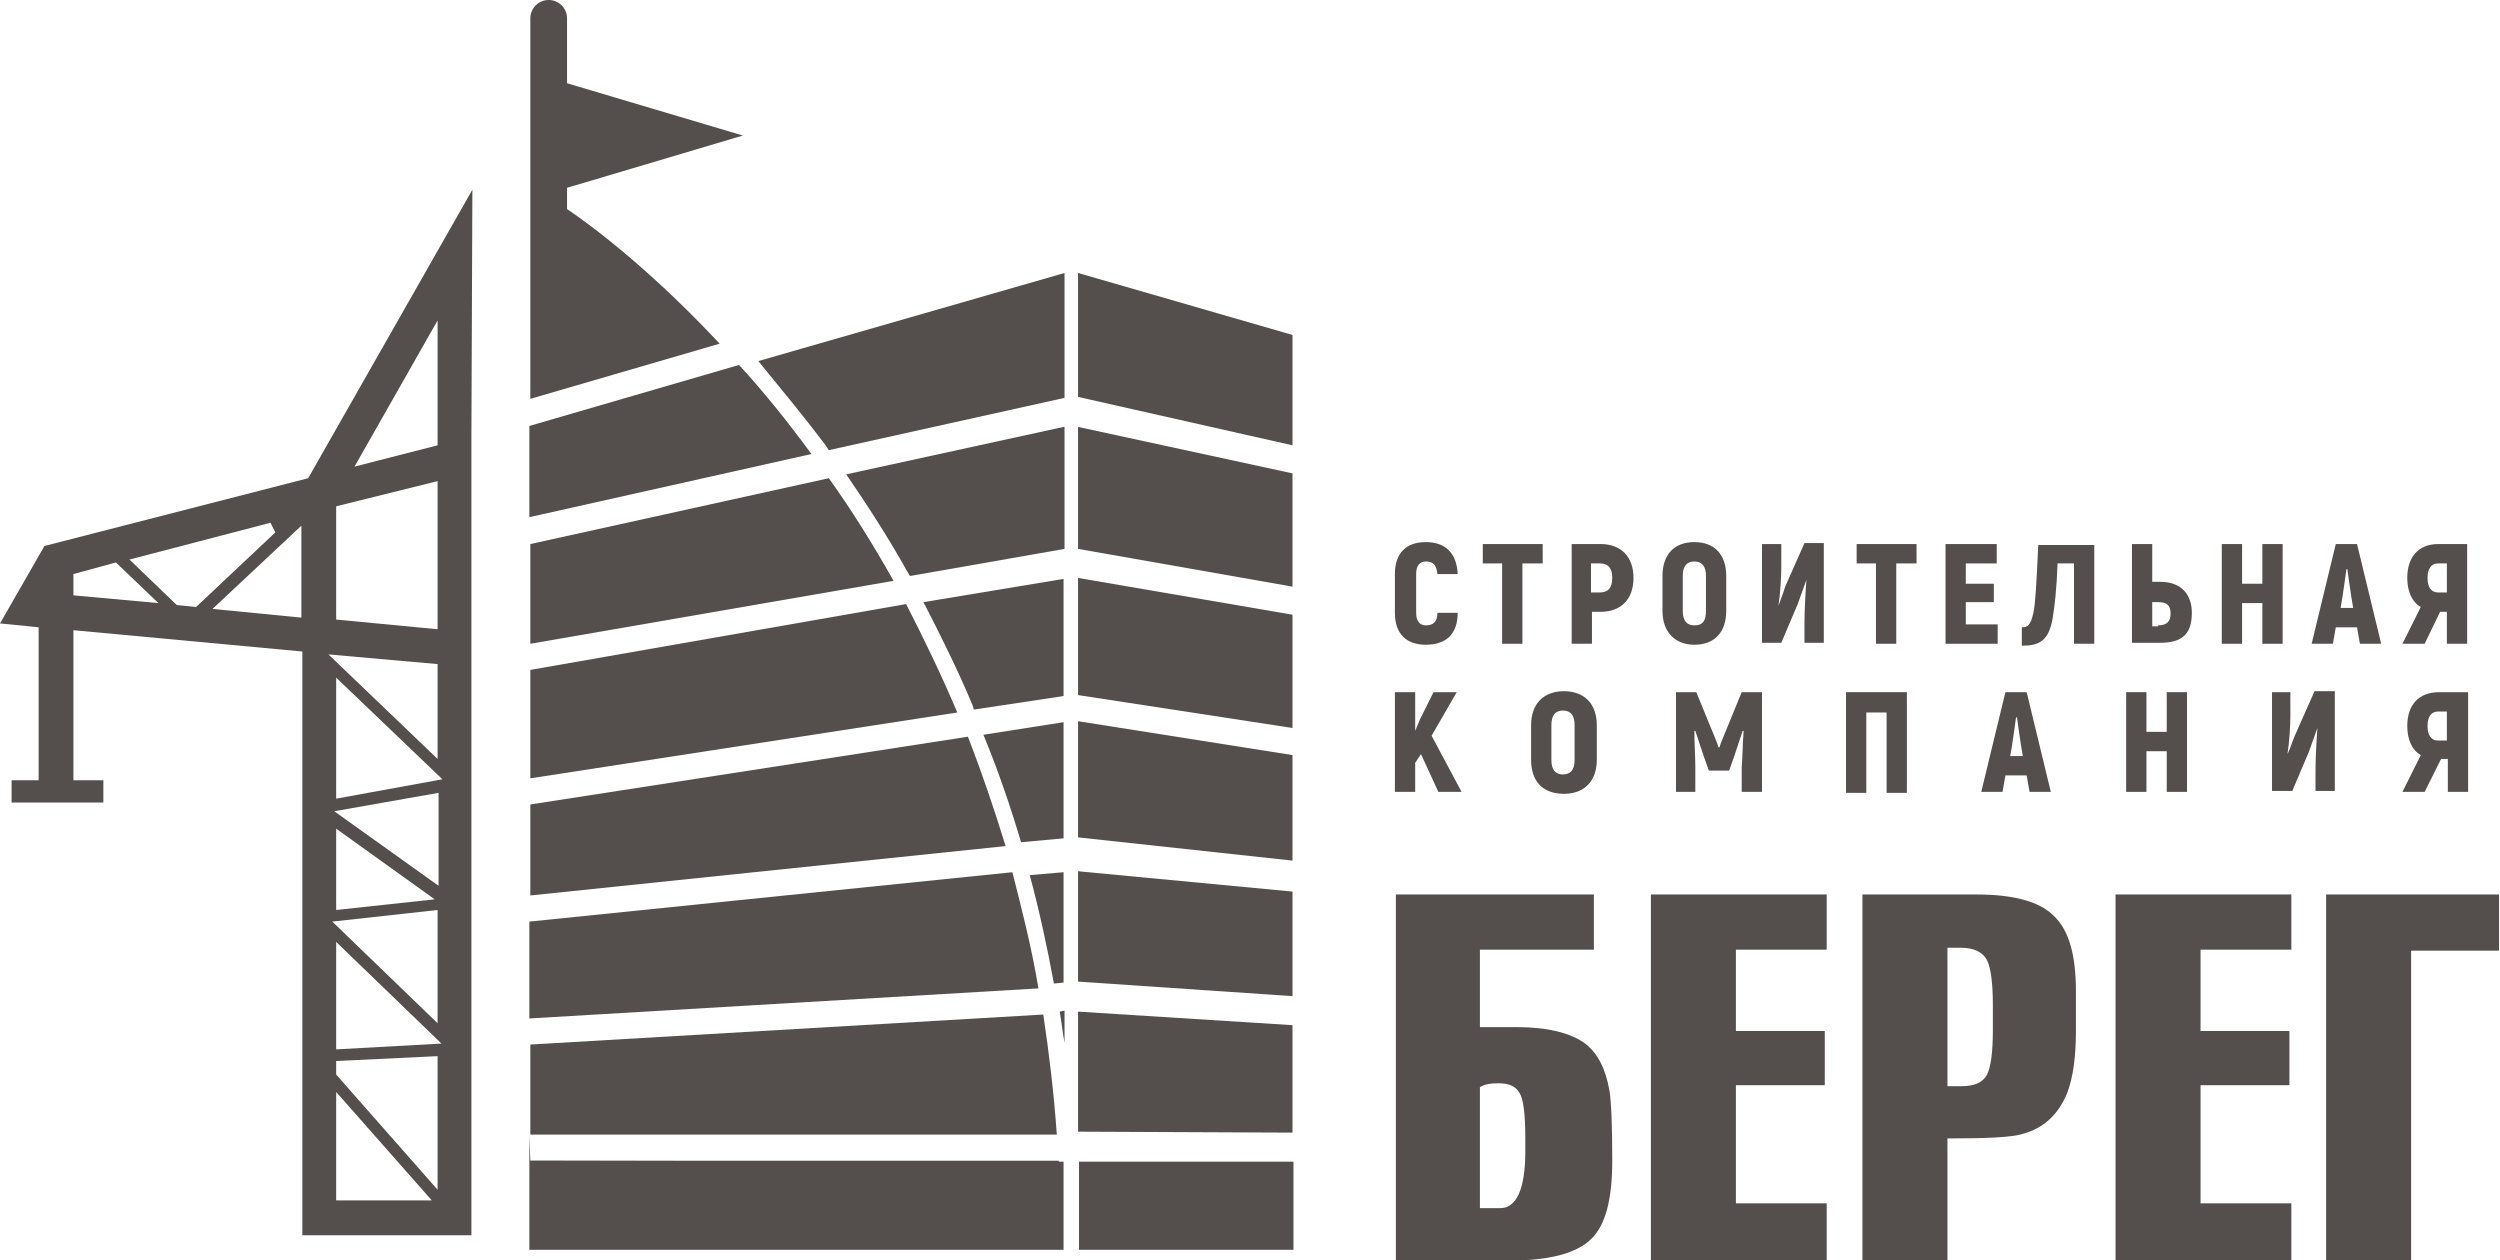 <svg width="240" height="121" viewBox="0 0 240 121" fill="none" xmlns="http://www.w3.org/2000/svg">
<g clip-path="url(#clip0_12_269)">
<path fill-rule="evenodd" clip-rule="evenodd" d="M102.102 111.521V119.978H50.819V108.919L50.912 111.428L102.102 111.521Z" fill="#544E4D"/>
<path d="M101.731 97.116C101.917 98.138 102.009 99.16 102.195 100.09V97.023L101.731 97.116Z" fill="#544E4D"/>
<path d="M98.022 80.853L102.102 80.481V69.329L94.405 70.537C95.796 73.882 97.002 77.414 98.022 80.853Z" fill="#544E4D"/>
<path d="M102.102 83.734L98.856 84.012C99.784 87.451 100.526 90.889 101.175 94.421L102.102 94.328V83.734Z" fill="#544E4D"/>
<path d="M102.102 40.984L81.237 45.538C83.277 48.511 85.317 51.671 87.079 54.831L87.357 55.296L102.195 52.694V40.984H102.102Z" fill="#544E4D"/>
<path d="M79.196 42.657L79.567 43.214L102.195 38.196V26.207L72.797 34.664C74.93 37.267 77.156 39.962 79.196 42.657Z" fill="#544E4D"/>
<path d="M88.655 57.805C90.325 61.058 91.994 64.403 93.385 67.749L93.478 68.121L102.102 66.82V55.575L88.655 57.805Z" fill="#544E4D"/>
<path fill-rule="evenodd" clip-rule="evenodd" d="M50.912 119.327V111.428H101.638C101.824 114.03 101.824 116.632 101.824 119.327H54.343H50.912ZM50.912 108.919V100.276L100.155 97.395C100.711 101.112 101.175 104.922 101.453 108.919H50.912ZM50.912 97.766L99.691 94.886C99.042 90.982 98.114 87.358 97.187 83.734L50.819 88.473V97.766H50.912ZM50.912 85.964V77.228L92.921 70.723C94.219 74.068 95.425 77.6 96.538 81.224L50.912 85.964ZM50.912 74.719L91.901 68.399C90.325 64.682 88.655 61.243 86.986 57.991L50.912 64.31V74.719ZM50.912 61.801V52.229L79.567 45.909C81.7 48.883 83.74 52.136 85.781 55.76L50.912 61.801ZM50.912 49.627L77.898 43.586C75.58 40.426 73.261 37.545 70.943 35.036L50.819 40.891V49.627H50.912ZM50.912 38.289V1.766C50.912 0.836 51.654 0 52.674 0C53.601 0 54.436 0.743 54.436 1.766V7.992L71.314 13.011L54.436 18.029V20.074C54.436 20.074 60.927 24.256 69.088 32.992L50.912 38.289Z" fill="#544E4D"/>
<path fill-rule="evenodd" clip-rule="evenodd" d="M124.08 32.155L103.493 26.207V38.103L124.08 42.75V32.155ZM124.08 45.445V56.318L103.493 52.694V40.984L124.08 45.445ZM124.08 59.013L103.493 55.482V66.727L124.08 69.886V59.013ZM124.08 72.489V82.618L103.493 80.388V69.236L124.08 72.489ZM124.08 85.592L103.493 83.641V94.235L124.08 95.629V85.592ZM124.08 98.417L103.493 97.116V108.64L124.08 108.733V98.417ZM103.586 111.521V119.978H124.173V111.521H103.586Z" fill="#544E4D"/>
<path fill-rule="evenodd" clip-rule="evenodd" d="M142.071 104.365V115.982H144.019C145.595 115.982 146.43 114.123 146.43 110.498V109.29C146.43 106.967 146.244 105.48 145.873 104.922C145.502 104.272 144.853 103.993 143.833 103.993C143.091 103.993 142.535 104.086 142.071 104.365ZM142.071 91.168V98.603H145.595C148.563 98.603 150.788 99.16 152.179 100.183C153.385 101.112 154.127 102.599 154.498 104.644C154.683 105.759 154.776 107.989 154.776 111.428C154.776 115.145 154.127 117.654 152.736 118.955C151.437 120.257 148.841 121 145.224 121H134.003V85.871H153.014V91.168H142.071ZM175.363 121H158.485V85.871H175.363V91.168H166.646V98.975H175.178V104.179H166.646V115.517H175.363V121ZM186.955 90.982V104.272H188.346C189.552 104.272 190.386 103.9 190.757 103.157C191.128 102.413 191.314 101.019 191.314 98.882V96.465C191.314 94.421 191.128 92.934 190.757 92.191C190.386 91.447 189.552 90.982 188.254 90.982H186.955ZM186.955 121H178.794V85.871H189.737C193.261 85.871 195.765 86.522 197.156 87.915C198.64 89.309 199.289 91.726 199.289 95.164V98.975C199.289 101.484 199.011 103.435 198.454 104.922C197.62 106.967 196.229 108.268 194.281 108.826C193.168 109.197 190.665 109.29 186.955 109.29V121ZM219.969 121H203.091V85.871H219.969V91.168H211.252V98.975H219.784V104.179H211.252V115.517H219.969V121ZM231.468 121H223.308V85.871H239.907V91.261H231.468V121Z" fill="#544E4D"/>
<path d="M29.026 118.584V62.545L7.048 60.5V74.905H9.923V77.042H1.113V74.905H3.709V60.221L0 59.849L4.266 52.415L29.583 45.909L45.348 18.215L45.255 41.913V64.124V64.682V118.584H29.026ZM32.272 115.238H41.453L32.272 104.83V115.238ZM32.272 101.856V103.157L42.009 114.216V101.391L32.272 101.856ZM32.272 100.74L42.38 100.183L32.272 90.425V100.74ZM31.901 88.473L42.009 98.231V87.358L31.901 88.473ZM32.272 87.358L41.731 86.336L32.272 79.552V87.358ZM32.087 77.879L42.102 85.035V76.113L32.087 77.879ZM32.272 76.671L42.473 74.812L32.272 65.054V76.671ZM42.009 72.86V63.753L31.53 62.823L42.009 72.86ZM32.272 48.605V59.478L42.009 60.407V46.188L32.272 48.605ZM20.402 58.456L28.933 59.292V50.463L20.402 58.456ZM12.427 53.716L16.971 58.084L18.825 58.27L26.43 51.114L25.966 50.184L12.427 53.716ZM7.048 55.11V57.154L15.209 57.898L11.128 53.995L7.048 55.11ZM34.034 44.794L42.009 42.75V30.761L34.034 44.794Z" fill="#544E4D"/>
<path d="M136.414 72.395L135.858 73.232V76.02H133.91V66.448H135.858V70.165L136.321 69.05L137.62 66.448H139.845L137.434 70.63L140.309 76.02H138.083L136.414 72.395Z" fill="#544E4D"/>
<path d="M146.986 72.953V69.608C146.986 67.563 148.192 66.355 150.139 66.355C152.087 66.355 153.292 67.563 153.292 69.608V72.953C153.292 74.998 152.087 76.206 150.139 76.206C148.099 76.206 146.986 74.998 146.986 72.953ZM151.159 72.953V69.608C151.159 68.678 150.788 68.213 150.046 68.213C149.304 68.213 148.934 68.678 148.934 69.608V72.953C148.934 73.882 149.304 74.347 150.046 74.347C150.788 74.347 151.159 73.882 151.159 72.953Z" fill="#544E4D"/>
<path d="M169.15 66.448V76.02H167.203V73.697C167.295 72.489 167.295 71.373 167.388 70.165H167.295L166.461 72.674L165.997 73.975H164.049L163.586 72.674L162.751 70.165H162.658C162.658 71.373 162.751 72.489 162.751 73.697V76.02H160.896V66.448H162.844L164.328 70.072C164.513 70.537 164.884 71.373 164.977 71.745H165.07C165.162 71.373 165.533 70.537 165.719 70.072L167.203 66.448H169.15Z" fill="#544E4D"/>
<path d="M183.06 76.113H181.113V68.399H179.165V76.113H177.218V66.448H183.06V76.113Z" fill="#544E4D"/>
<path d="M194.56 74.44H192.519L192.241 76.02H190.201L192.519 66.448H194.56L196.878 76.02H194.838L194.56 74.44ZM194.189 72.581L194.003 71.466C193.91 70.816 193.725 69.608 193.632 68.864H193.539C193.447 69.608 193.261 70.816 193.168 71.466L192.983 72.581H194.189Z" fill="#544E4D"/>
<path d="M209.954 66.448V76.02H208.006V72.117H206.059V76.02H204.111V66.448H206.059V70.258H208.006V66.448H209.954Z" fill="#544E4D"/>
<path d="M218.022 66.448H219.876V68.678C219.876 69.608 219.784 71.187 219.598 72.396C219.876 71.838 220.062 71.187 220.34 70.537L222.195 66.355H224.142V75.927H222.288V73.975C222.288 72.86 222.38 71.094 222.473 69.886C222.195 70.63 221.917 71.466 221.638 72.21L220.062 75.927H218.114V66.448H218.022Z" fill="#544E4D"/>
<path d="M232.396 72.489C231.561 72.024 231.097 71.001 231.097 69.7C231.097 67.656 232.21 66.448 234.158 66.448H236.94V76.02H234.992V72.86H234.343L232.767 76.02H230.634L232.396 72.489ZM234.9 71.094V68.306H234.065C233.416 68.306 233.045 68.771 233.045 69.7C233.045 70.63 233.416 71.094 234.065 71.094H234.9Z" fill="#544E4D"/>
<path d="M133.91 58.827V55.11C133.91 53.065 135.023 52.043 136.878 52.043C138.825 52.043 139.845 53.158 139.938 55.11H137.991C137.898 54.273 137.62 53.902 136.878 53.902C136.321 53.902 135.951 54.273 135.951 55.11V58.827C135.951 59.664 136.321 60.035 136.878 60.035C137.62 60.035 137.991 59.664 137.991 58.827H139.938C139.938 60.872 138.825 61.894 136.878 61.894C135.023 61.894 133.91 60.872 133.91 58.827Z" fill="#544E4D"/>
<path d="M148.006 54.088H146.151V61.801H144.204V54.088H142.349V52.229H148.099V54.088H148.006Z" fill="#544E4D"/>
<path d="M156.816 55.482C156.816 57.526 155.611 58.734 153.663 58.734H152.828V61.801H150.881V52.229H153.663C155.611 52.229 156.816 53.437 156.816 55.482ZM154.776 55.482C154.776 54.552 154.405 54.088 153.57 54.088H152.736V56.876H153.57C154.405 56.876 154.776 56.411 154.776 55.482Z" fill="#544E4D"/>
<path d="M159.598 58.641V55.296C159.598 53.251 160.711 52.043 162.658 52.043C164.606 52.043 165.719 53.251 165.719 55.296V58.641C165.719 60.686 164.606 61.894 162.658 61.894C160.804 61.894 159.598 60.686 159.598 58.641ZM163.771 58.641V55.296C163.771 54.366 163.4 53.902 162.658 53.902C161.917 53.902 161.546 54.366 161.546 55.296V58.641C161.546 59.571 161.917 60.035 162.658 60.035C163.493 60.035 163.771 59.571 163.771 58.641Z" fill="#544E4D"/>
<path d="M169.15 52.229H171.005V54.459C171.005 55.389 170.912 56.968 170.726 58.177C170.912 57.619 171.19 56.968 171.376 56.318L173.23 52.136H175.085V61.708H173.23V59.757C173.23 58.734 173.323 56.876 173.416 55.667C173.138 56.411 172.859 57.247 172.581 57.991L171.005 61.708H169.15V52.229Z" fill="#544E4D"/>
<path d="M183.895 54.088H182.04V61.801H180.093V54.088H178.238V52.229H183.988V54.088H183.895Z" fill="#544E4D"/>
<path d="M191.777 59.942V61.801H186.77V52.229H191.685V54.088H188.717V56.039H191.406V57.805H188.717V59.942H191.777Z" fill="#544E4D"/>
<path d="M201.051 52.229V61.801H199.104V54.088H197.527C197.434 56.597 197.249 58.177 197.063 59.292C196.692 61.615 195.672 61.987 194.096 61.987V60.221C194.652 60.221 194.93 60.035 195.209 58.827C195.394 57.898 195.487 56.318 195.672 52.322H201.051V52.229Z" fill="#544E4D"/>
<path d="M204.668 52.229H206.615V55.853H207.357C209.49 55.853 210.417 57.154 210.417 58.827C210.417 60.872 209.49 61.708 207.357 61.708H204.668V52.229ZM207.172 60.035C208.006 60.035 208.377 59.664 208.377 58.92C208.377 58.084 208.006 57.805 207.172 57.805H206.615V60.128H207.172V60.035Z" fill="#544E4D"/>
<path d="M219.134 52.229V61.801H217.187V57.898H215.24V61.801H213.292V52.229H215.24V56.039H217.187V52.229H219.134Z" fill="#544E4D"/>
<path d="M226.275 60.221H224.235L223.957 61.801H221.917L224.235 52.229H226.275L228.593 61.801H226.553L226.275 60.221ZM225.904 58.362L225.719 57.247C225.626 56.597 225.44 55.389 225.348 54.645H225.255C225.162 55.389 224.977 56.597 224.884 57.247L224.699 58.362H225.904Z" fill="#544E4D"/>
<path d="M232.396 58.27C231.561 57.805 231.097 56.783 231.097 55.482C231.097 53.437 232.21 52.229 234.065 52.229H236.847V61.801H234.9V58.734H234.25L232.767 61.801H230.634L232.396 58.27ZM234.9 56.876V54.088H234.065C233.416 54.088 233.045 54.552 233.045 55.482C233.045 56.411 233.416 56.876 234.065 56.876H234.9Z" fill="#544E4D"/>
</g>
<defs>
<clipPath id="clip0_12_269">
<rect width="240" height="121" fill="white"/>
</clipPath>
</defs>
</svg>
